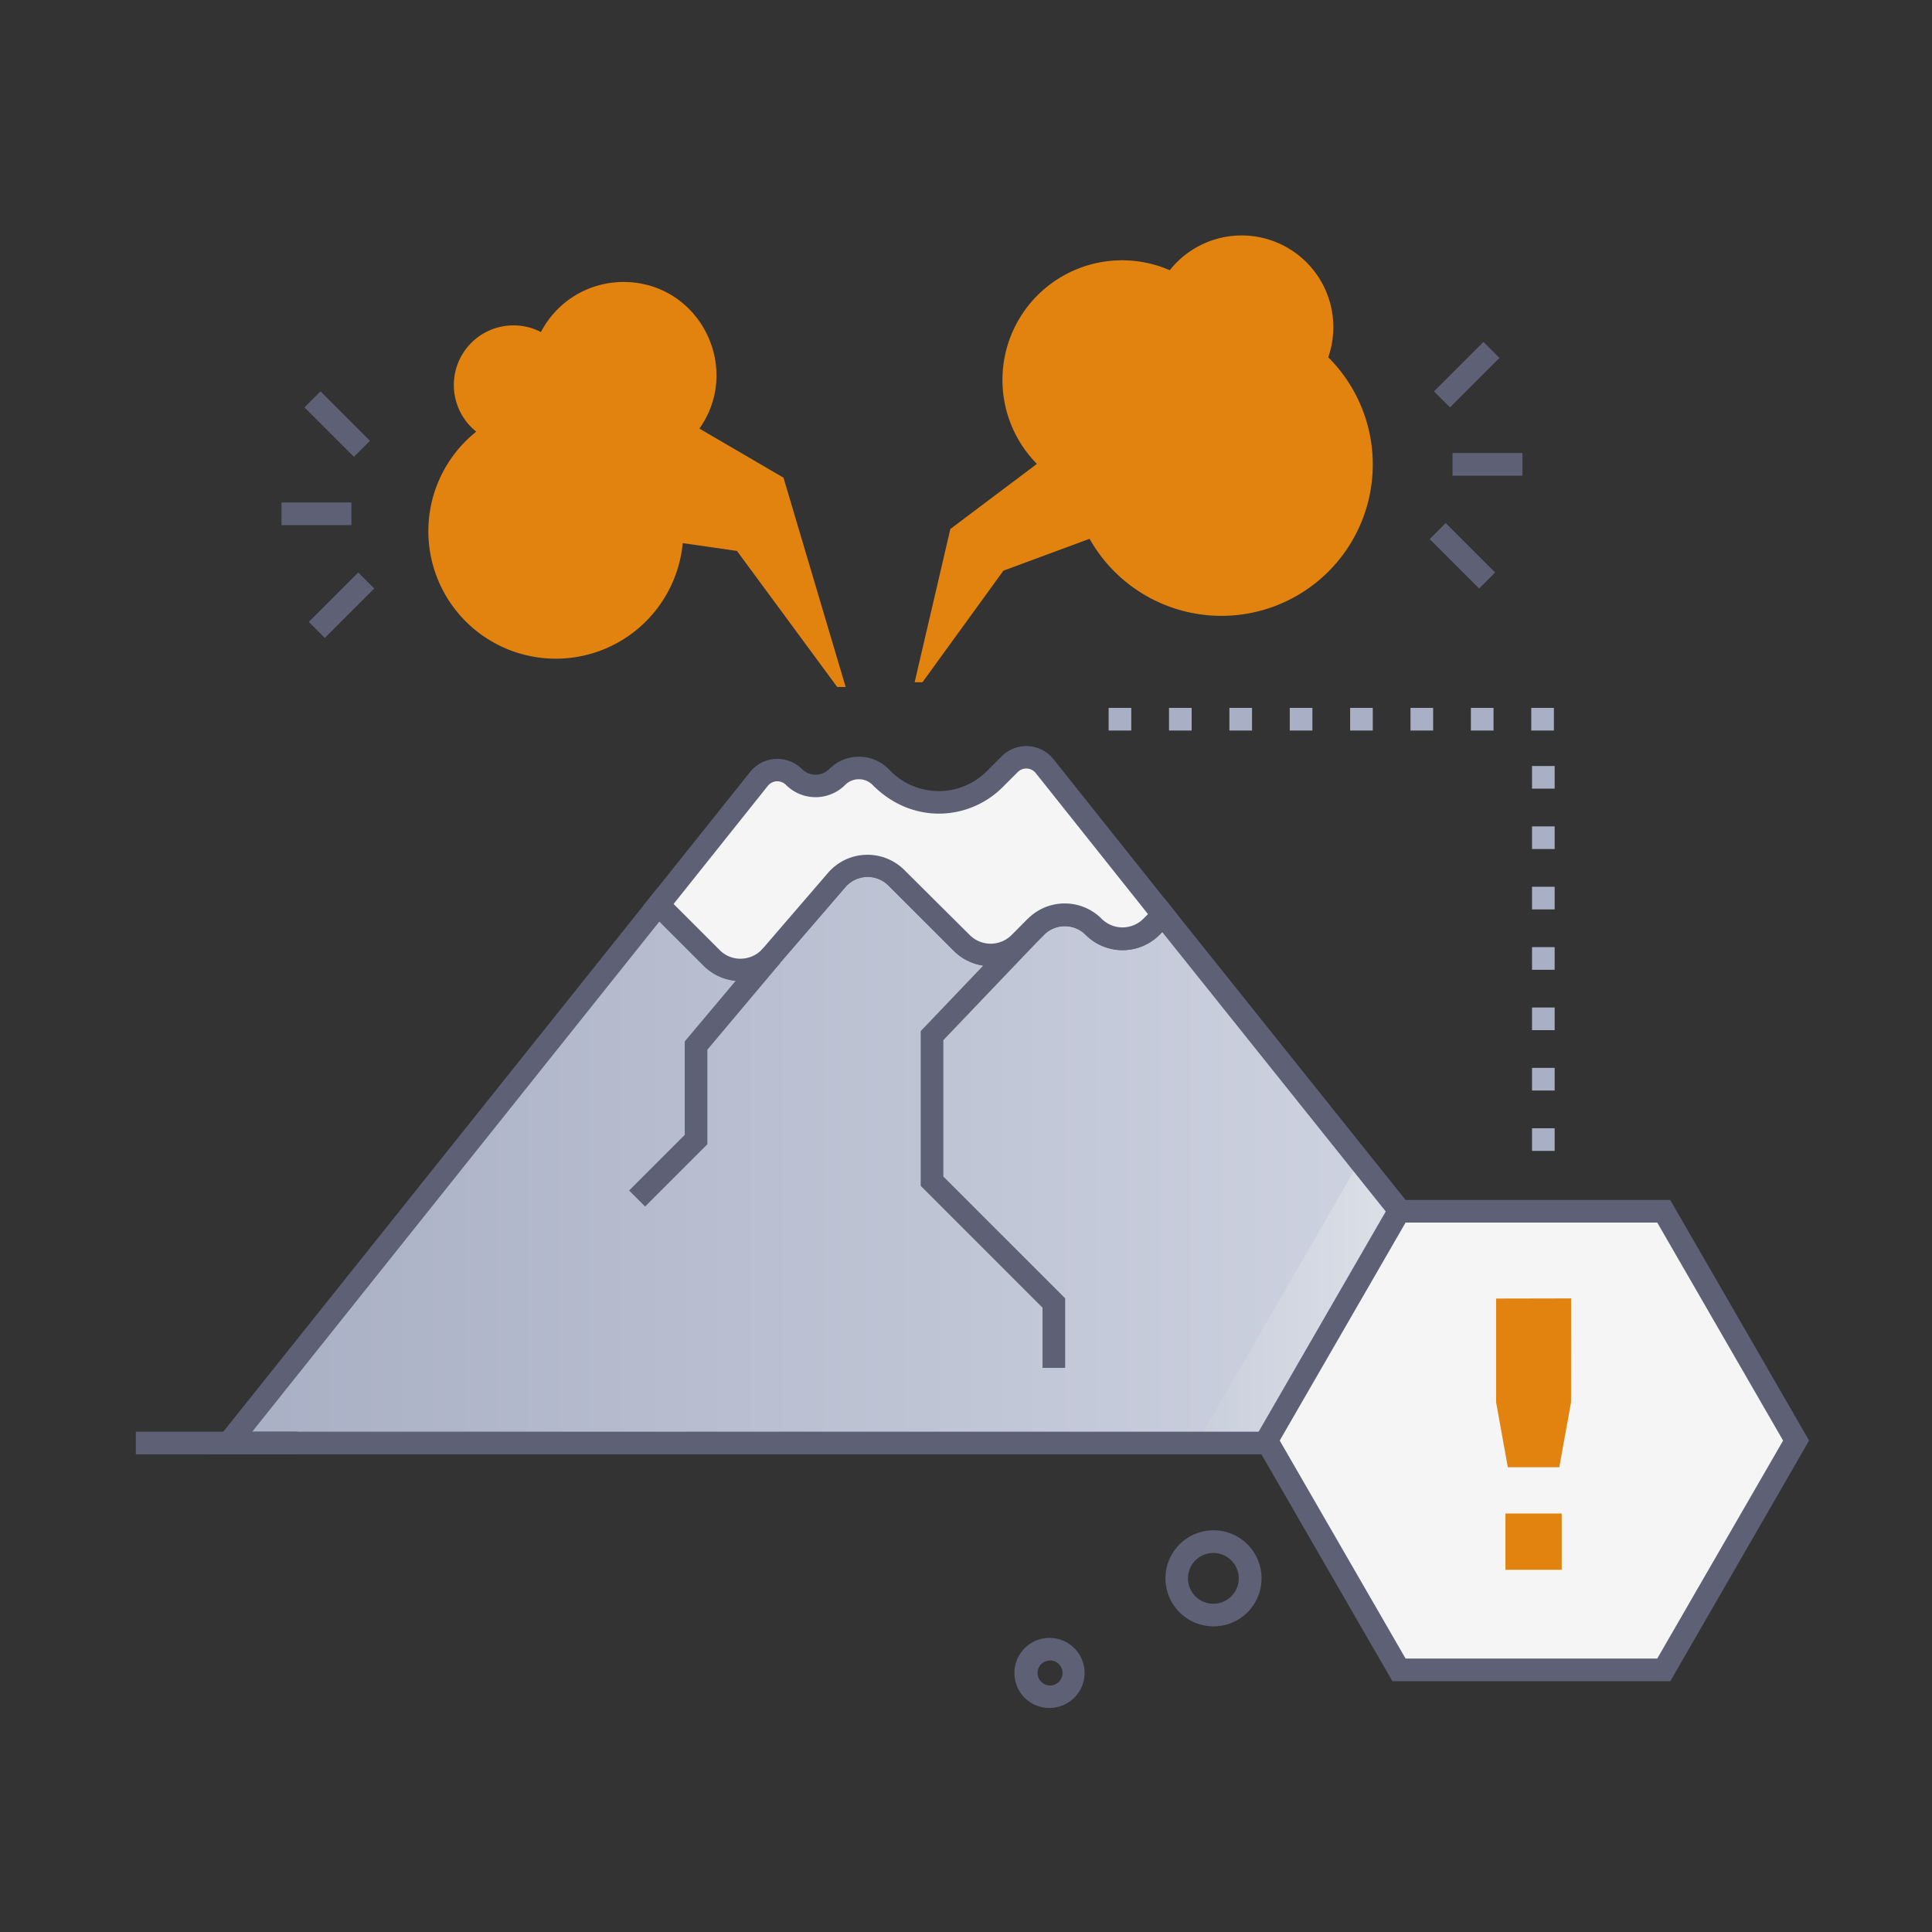 <svg xmlns="http://www.w3.org/2000/svg" viewBox="0 0 512 512"><rect x="0" y="0" width="512" height="512" fill="#333333" stroke="none"/><defs><linearGradient id="a" x1="60.62" x2="420.15" y1="305.92" y2="305.92" gradientUnits="userSpaceOnUse"><stop offset="0" stop-color="#a9afc4"/><stop offset="1" stop-color="#d4d8e5"/></linearGradient><linearGradient id="b" x1="317.55" x2="420.15" y1="345.02" y2="345.02" gradientUnits="userSpaceOnUse"><stop offset="0" stop-color="#cacfdd"/><stop offset="1" stop-color="#eef0f1"/></linearGradient></defs><g data-name="Mountain Explode"><path fill="url(#a)" d="M420.15,382.41H60.62L174.53,239.74l14.1,14.11a10.83,10.83,0,0,0,15.87-.6l17.24-20a10.8,10.8,0,0,1,15.85-.59l17.32,17.3a10.84,10.84,0,0,0,15.31,0l4.32-4.32a10.82,10.82,0,0,1,15.31,0,10.82,10.82,0,0,0,15.3,0l3.13-3.12C308.38,242.48,305.17,238.6,420.15,382.41Z"/><polygon points="420.15 382.41 317.93 382.41 317.55 381.77 360.36 307.63 420.15 382.41" style="mix-blend-mode:multiply" fill="url(#b)"/><path fill="#5e6175" d="M271.43 449.81a9.3 9.3 0 1116-6.29A9.32 9.32 0 01271.43 449.81zm6.7-9.76a3.31 3.31 0 00-.06 6.61h0a3.31 3.31 0 10.06-6.61zM321.32 431h0a12.73 12.73 0 1113-12.49A12.71 12.71 0 01321.32 431zm.23-19.45a6.73 6.73 0 106.73 6.85A6.74 6.74 0 00321.55 411.55z"/><rect width="18.53" height="6" x="74.6" y="133.16" fill="#5e6175"/><rect width="18.53" height="6" x="81.25" y="157.38" fill="#5e6175" transform="rotate(-45 90.515 160.388)"/><rect width="6" height="18.53" x="86.36" y="103.12" fill="#5e6175" transform="rotate(-45 89.37 112.382)"/><rect width="18.53" height="6" x="384.94" y="120.06" fill="#5e6175"/><rect width="6" height="18.53" x="384.55" y="138.02" fill="#5e6175" transform="rotate(-45 387.555 147.28)"/><rect width="18.53" height="6" x="379.43" y="96.29" fill="#5e6175" transform="rotate(-45 388.696 99.287)"/><path fill="#5e6175" d="M426.39,385.41h-372l119.9-150.16,16.47,16.47a7.81,7.81,0,0,0,11.47-.42l17.24-20.05a13.82,13.82,0,0,1,20.26-.75L257,247.8a7.84,7.84,0,0,0,11.07,0l4.32-4.32a13.8,13.8,0,0,1,19.55,0,7.82,7.82,0,0,0,11.06,0l5.5-5.5Zm-359.54-6H413.91L308,247l-.76.75a13.81,13.81,0,0,1-19.54,0,7.78,7.78,0,0,0-5.54-2.3h0a7.73,7.73,0,0,0-5.52,2.3L272.34,252a13.84,13.84,0,0,1-19.55,0l-17.32-17.3a7.79,7.79,0,0,0-11.46.43l-17.24,20a13.82,13.82,0,0,1-20.26.75l-11.73-11.72Z"/><path fill="#f5f5f5" d="M204.5,253.25l17.24-20a10.8,10.8,0,0,1,15.85-.59l17.32,17.3a10.84,10.84,0,0,0,15.31,0l4.32-4.32a10.82,10.82,0,0,1,15.31,0,10.82,10.82,0,0,0,15.3,0l3.13-3.12L276.85,203a6.22,6.22,0,0,0-9.27-.52l-4,4a21,21,0,0,1-29.61,0l-.6-.61a8.12,8.12,0,0,0-11.48,0,8.11,8.11,0,0,1-11.49,0,6.22,6.22,0,0,0-9.26.52l-26.61,33.33,14.1,14.11A10.83,10.83,0,0,0,204.5,253.25Z"/><path fill="#5e6175" d="M186.51,256l-16-16,28.29-35.43a9.23,9.23,0,0,1,13.72-.77,5.11,5.11,0,0,0,7.24,0,11.11,11.11,0,0,1,15.73,0l.62.63a18,18,0,0,0,25.35,0l4-4a9.21,9.21,0,0,1,13.73.77l33.1,41.55-5,5a13.81,13.81,0,0,1-19.54,0,7.78,7.78,0,0,0-5.54-2.3h0a7.73,7.73,0,0,0-5.52,2.3L272.34,252a13.84,13.84,0,0,1-19.55,0l-17.32-17.3a7.79,7.79,0,0,0-11.46.43l-17.23,20A13.83,13.83,0,0,1,186.51,256Zm-8-16.44,12.2,12.2a7.66,7.66,0,0,0,5.83,2.3,7.86,7.86,0,0,0,5.65-2.73l17.23-20a13.82,13.82,0,0,1,20.26-.75L257,247.8a7.84,7.84,0,0,0,11.07,0l4.32-4.32a13.8,13.8,0,0,1,19.55,0,7.82,7.82,0,0,0,11.06,0l1.23-1.23L274.5,204.89a3.21,3.21,0,0,0-4.8-.27l-4,4c-8.89,8.87-24,10-34.48-.63a5.13,5.13,0,0,0-7.22,0,11.09,11.09,0,0,1-15.73,0,3.22,3.22,0,0,0-4.79.27Z"/><polygon fill="#f5f5f5" points="440.92 321.01 370.76 321.01 335.68 381.77 370.76 442.53 440.92 442.53 476 381.77 440.92 321.01"/><path fill="#5e6175" d="M442.65,445.53H369l-36.81-63.76L369,318h73.62l36.81,63.76Zm-70.16-6h66.7l33.35-57.76L439.19,324h-66.7l-33.35,57.76Z"/><rect width="42.9" height="6" x="36" y="379.41" fill="#5e6175"/><polygon fill="#e1830e" points="396.49 344.13 396.49 371.65 399.59 388.83 406.41 388.83 406.41 388.84 413.23 388.83 416.34 371.63 416.35 344.09 396.49 344.13"/><rect width="14.91" height="14.91" x="398.96" y="401.1" fill="#e1830e"/><polygon fill="#5e6175" points="170.96 319.74 166.72 315.5 181.46 300.76 181.46 275.99 202.2 251.32 206.8 255.18 187.46 278.18 187.46 303.24 170.96 319.74"/><polygon fill="#5e6175" points="282.28 362.5 276.28 362.5 276.28 346.55 244 314.27 244 273.25 272.37 243.53 276.71 247.67 250 275.65 250 311.79 282.28 344.07 282.28 362.5"/><path fill="#e1830e" d="M352 94.68a24.3 24.3 0 00-42-23.07 31.7 31.7 0 00-35.21 51.33l-22.94 17.25-9.46 40.61h2.08l21.44-29.56 22.84-8.45A40.11 40.11 0 10352 94.68zM207.63 126.58l-22.28-13c11.41-16.14 0-38.85-20.13-38.85A24.62 24.62 0 00143.35 88a15.81 15.81 0 00-17.14 26.39 33.78 33.78 0 1054.72 29.54L195.3 146l26.57 36.06h2.24z"/><path fill="#a9afc4" d="M411.8 193.6h-6v-6h6zm-16 0h-6v-6h6zm-16 0h-6v-6h6zm-16 0h-6v-6h6zm-16 0h-6v-6h6zm-16 0h-6v-6h6zm-16 0h-6v-6h6zm-16 0h-6v-6h6zM412 305h-6v-6h6zm0-16h-6v-6h6zm0-16h-6v-6h6zm0-16h-6v-6h6zm0-16h-6v-6h6zm0-16h-6v-6h6zm0-16h-6v-6h6z"/></g></svg>